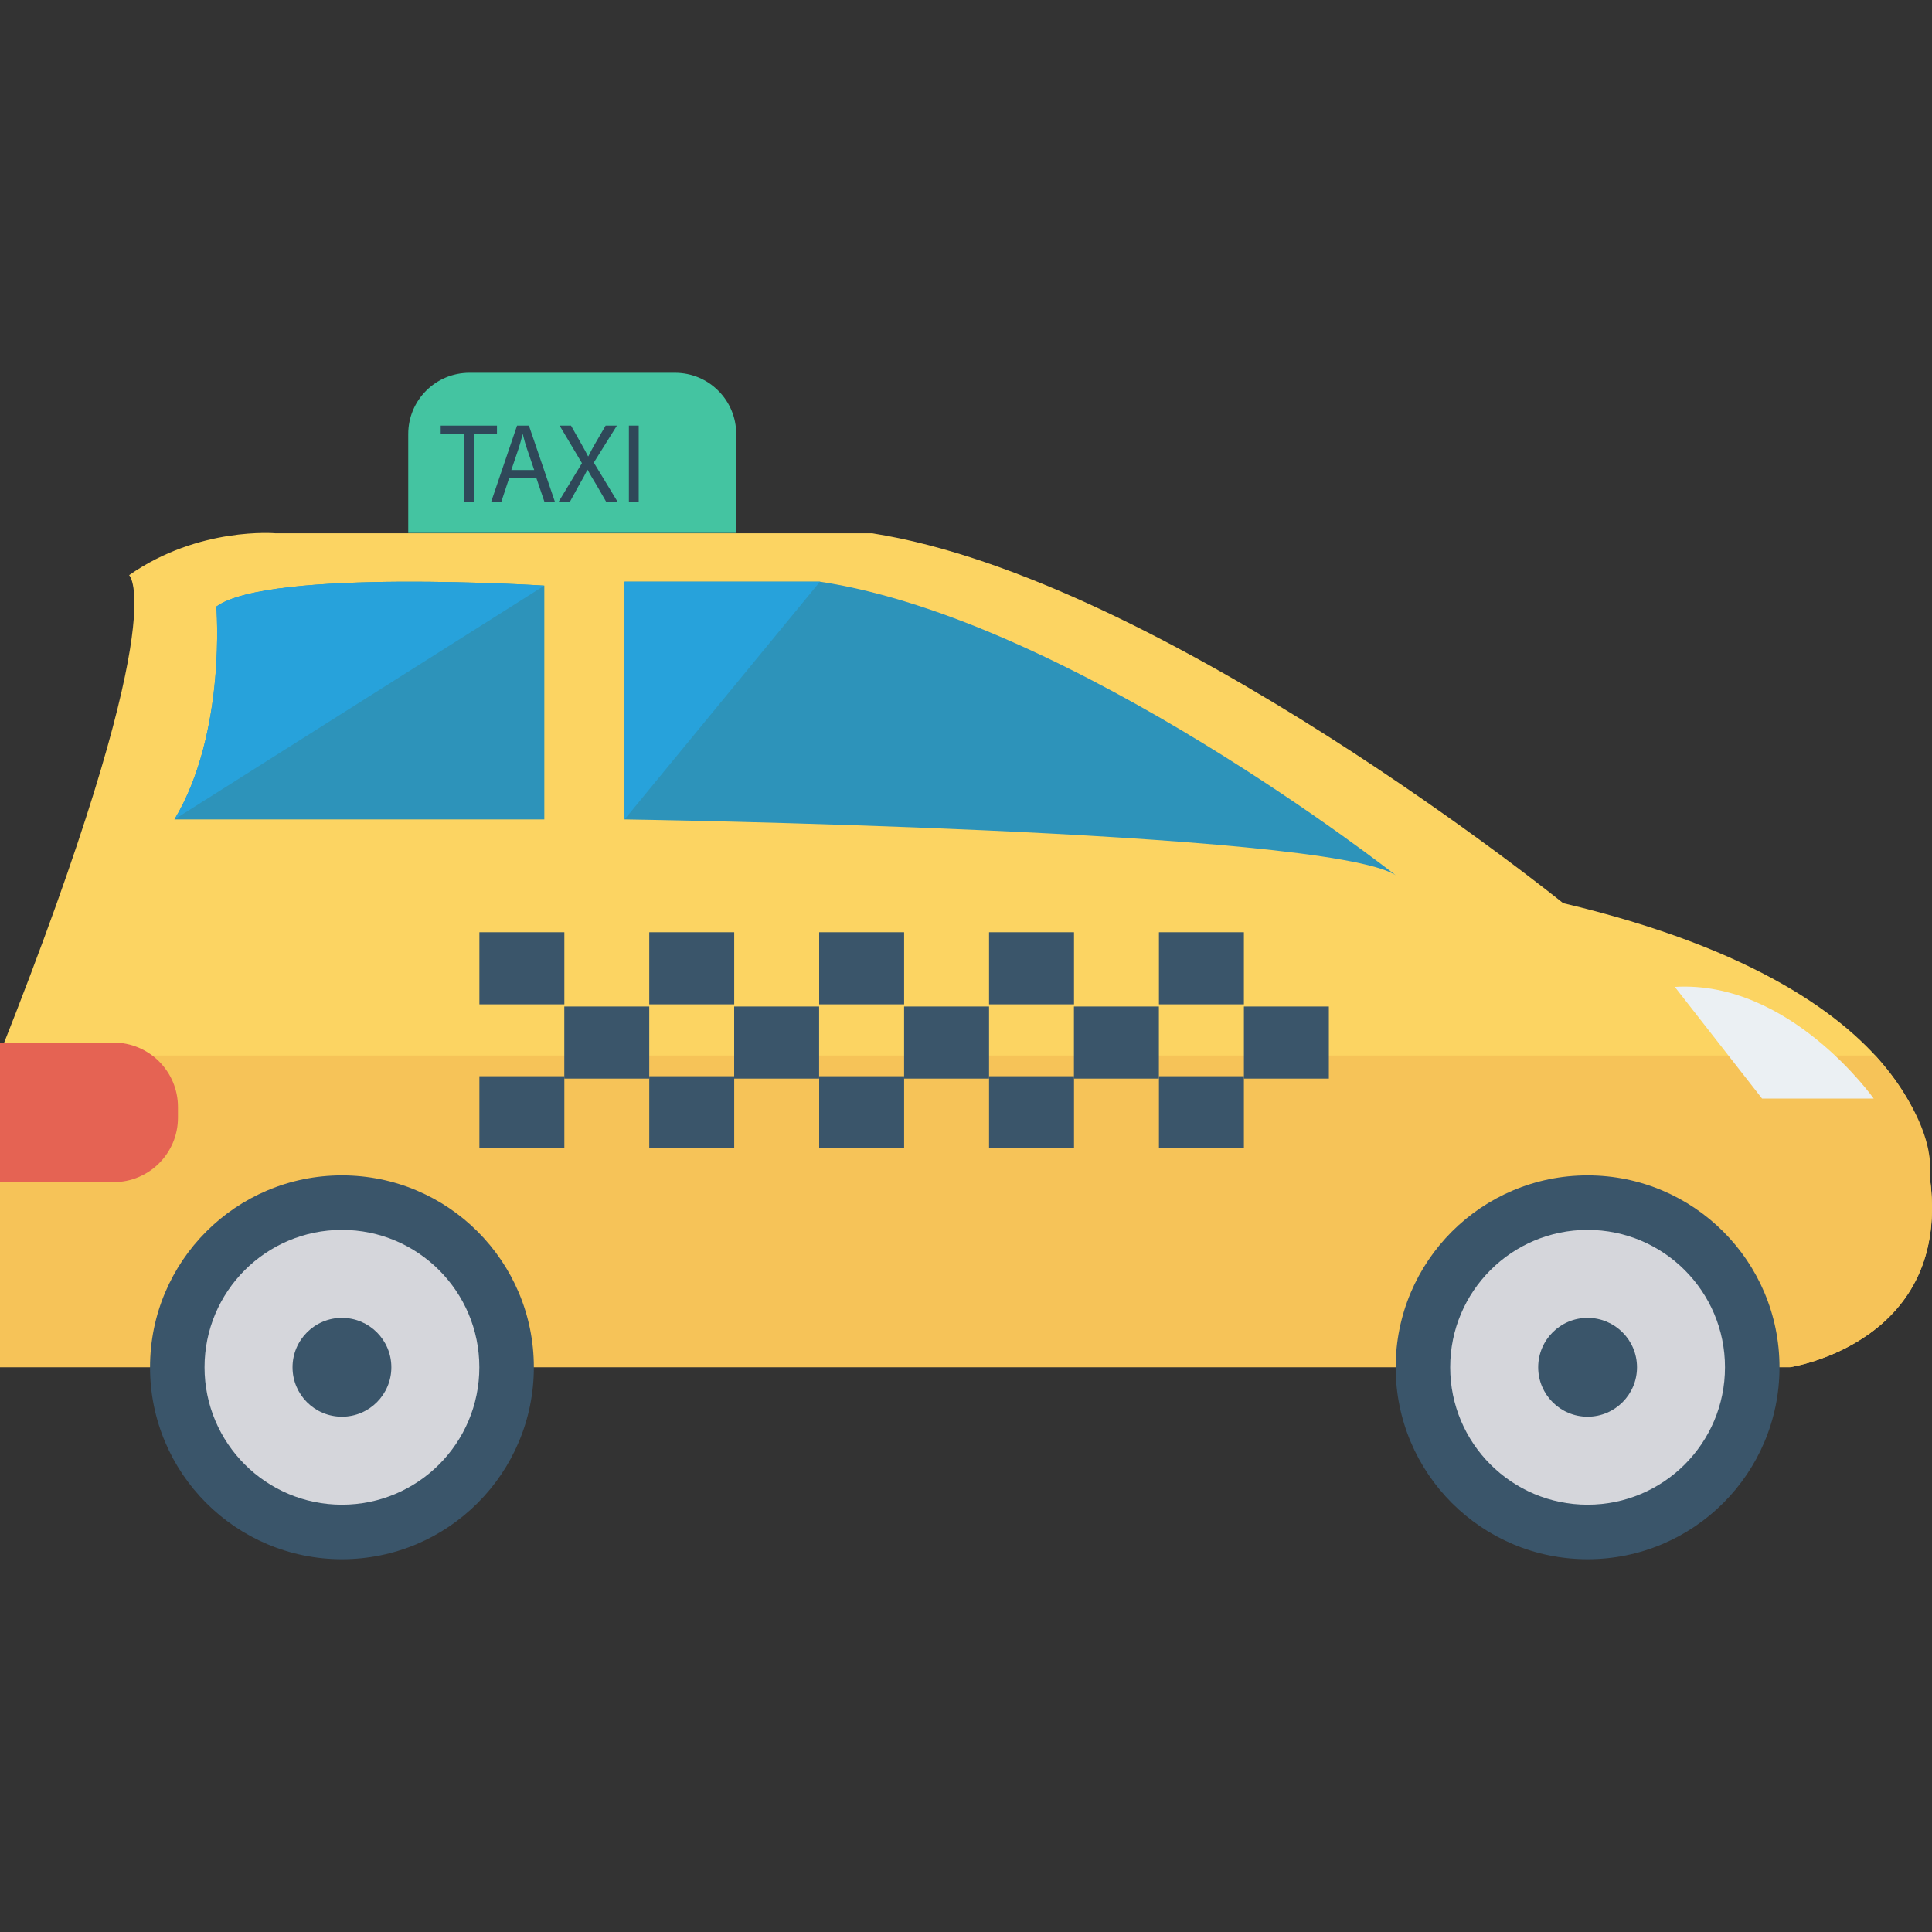 <?xml version="1.0" encoding="iso-8859-1"?>
<!-- Generator: Adobe Illustrator 19.0.0, SVG Export Plug-In . SVG Version: 6.00 Build 0)  -->
<svg version="1.1" id="Capa_1" xmlns="http://www.w3.org/2000/svg" xmlns:xlink="http://www.w3.org/1999/xlink" x="0px" y="0px"
	 viewBox="0 0 468.293 468.293" style="enable-background:new 0 0 468.293 468.293;" xml:space="preserve">
<rect x="0" y="0" width="468.293" height="468.293" fill="#333333" stroke="none"/>
<path style="fill:#FCD462;" d="M31.292,139.413c0,0,10.995,9.303-31.292,115.866v76.116h433.862c0,0,39.75-5.92,33.829-46.515
	c0,0,4.229-43.978-88.802-65.967c0,0-97.26-78.653-167.456-89.648H66.813C66.813,129.264,48.207,127.573,31.292,139.413z"/>
<g>
	<path style="fill:#F6C358;" d="M454.123,255.363c-0.566-0.643-1.642-1.866-2.792-3.174
		C452.118,253.084,453.028,254.119,454.123,255.363z"/>
	<path style="fill:#F6C358;" d="M451.33,252.189c-0.641-0.729-1.2-1.364-1.658-1.886
		C450.198,250.902,450.765,251.547,451.33,252.189z"/>
	<path style="fill:#F6C358;" d="M454.545,255.842c-0.16-0.182-0.268-0.305-0.422-0.479
		C454.368,255.642,454.545,255.842,454.545,255.842z"/>
	<path style="fill:#F6C358;" d="M467.691,284.879c0,0,2.602-11.136-13.147-29.037H0v75.552h433.862
		C433.862,331.395,473.612,325.475,467.691,284.879z"/>
	<path style="fill:#F6C358;" d="M447.713,248.077C447.543,247.884,447.542,247.883,447.713,248.077L447.713,248.077z"/>
	<path style="fill:#F6C358;" d="M449.672,250.304c-0.56-0.636-1.044-1.187-1.42-1.614
		C448.581,249.064,449.043,249.589,449.672,250.304z"/>
	<path style="fill:#F6C358;" d="M448.252,248.69c-0.255-0.29-0.437-0.496-0.539-0.613C447.83,248.21,448.016,248.422,448.252,248.69
		z"/>
</g>
<g>
	<path style="fill:#2D93BA;" d="M52.436,147.025c0,0,2.537,30.446-10.149,51.59h89.648V141.95
		C131.935,141.95,65.122,137.721,52.436,147.025z"/>
	<path style="fill:#2D93BA;" d="M151.387,140.991v57.623c0,0,169.993,2.537,186.907,13.532c0,0-78.653-61.965-139.546-71.155
		H151.387z"/>
</g>
<path style="fill:#EBF0F3;" d="M405.953,239.21l21.143,27.064h27.064C454.16,266.273,433.862,237.518,405.953,239.21z"/>
<g>
	<path style="fill:#27A2DB;" d="M42.287,198.614c12.686-21.143,10.149-51.59,10.149-51.59c12.686-9.303,79.499-5.074,79.499-5.074
		L42.287,198.614z"/>
	<polygon style="fill:#27A2DB;" points="151.387,198.614 151.387,140.991 198.748,140.991 	"/>
</g>
<path style="fill:#E56353;" d="M27.523,286.535H0v-33.829h27.523c8.621,0,15.61,6.989,15.61,15.61v2.61
	C43.132,279.546,36.144,286.535,27.523,286.535z"/>
<path style="fill:#44C4A1;" d="M178.45,129.181H98.951V105.19c0-8.19,6.639-14.829,14.829-14.829h49.841
	c8.19,0,14.829,6.639,14.829,14.829V129.181z"/>
<g>
	<path style="fill:#2F4859;" d="M112.424,105.179h-5.607v-2.018h13.643v2.018h-5.631v16.409h-2.405V105.179z"/>
	<path style="fill:#2F4859;" d="M123.442,115.788l-1.915,5.799h-2.46l6.262-18.427h2.872l6.29,18.427h-2.543l-1.97-5.799H123.442z
		 M129.485,113.929l-1.805-5.305c-0.409-1.201-0.683-2.293-0.957-3.36h-0.052c-0.274,1.091-0.576,2.213-0.93,3.335l-1.805,5.329
		H129.485z"/>
	<path style="fill:#2F4859;" d="M146.909,121.587l-2.351-4.073c-0.957-1.561-1.558-2.573-2.134-3.64h-0.055
		c-0.518,1.067-1.04,2.055-1.994,3.665l-2.216,4.049h-2.735l5.634-9.323l-5.415-9.104h2.762l2.433,4.317
		c0.683,1.201,1.204,2.134,1.695,3.116h0.082c0.518-1.091,0.985-1.939,1.668-3.116l2.515-4.317h2.735l-5.604,8.963l5.741,9.463
		H146.909z"/>
	<path style="fill:#2F4859;" d="M154.814,103.16v18.427h-2.378V103.16H154.814z"/>
</g>
<circle style="fill:#3A556A;" cx="82.882" cy="331.415" r="46.517"/>
<circle style="fill:#D5D6DB;" cx="82.882" cy="331.415" r="33.305"/>
<g>
	<circle style="fill:#3A556A;" cx="82.882" cy="331.415" r="11.976"/>
	<circle style="fill:#3A556A;" cx="384.812" cy="331.415" r="46.517"/>
</g>
<circle style="fill:#D5D6DB;" cx="384.812" cy="331.415" r="33.305"/>
<g>
	<circle style="fill:#3A556A;" cx="384.812" cy="331.415" r="11.976"/>
	<rect x="116.199" y="225.962" style="fill:#3A556A;" width="20.592" height="17.477"/>
	<rect x="157.371" y="225.962" style="fill:#3A556A;" width="20.592" height="17.477"/>
	<rect x="198.556" y="225.962" style="fill:#3A556A;" width="20.592" height="17.477"/>
	<rect x="239.735" y="225.962" style="fill:#3A556A;" width="20.592" height="17.477"/>
	<rect x="280.913" y="225.962" style="fill:#3A556A;" width="20.592" height="17.477"/>
	<rect x="136.779" y="243.963" style="fill:#3A556A;" width="20.592" height="17.477"/>
	<rect x="177.951" y="243.963" style="fill:#3A556A;" width="20.592" height="17.477"/>
	<rect x="219.142" y="243.963" style="fill:#3A556A;" width="20.592" height="17.477"/>
	<rect x="260.308" y="243.963" style="fill:#3A556A;" width="20.592" height="17.477"/>
	<rect x="301.506" y="243.963" style="fill:#3A556A;" width="20.592" height="17.477"/>
	<rect x="116.199" y="260.859" style="fill:#3A556A;" width="20.592" height="17.477"/>
	<rect x="157.371" y="260.859" style="fill:#3A556A;" width="20.592" height="17.477"/>
	<rect x="198.556" y="260.859" style="fill:#3A556A;" width="20.592" height="17.477"/>
	<rect x="239.735" y="260.859" style="fill:#3A556A;" width="20.592" height="17.477"/>
	<rect x="280.913" y="260.859" style="fill:#3A556A;" width="20.592" height="17.477"/>
</g>
<g>
</g>
<g>
</g>
<g>
</g>
<g>
</g>
<g>
</g>
<g>
</g>
<g>
</g>
<g>
</g>
<g>
</g>
<g>
</g>
<g>
</g>
<g>
</g>
<g>
</g>
<g>
</g>
<g>
</g>
</svg>
